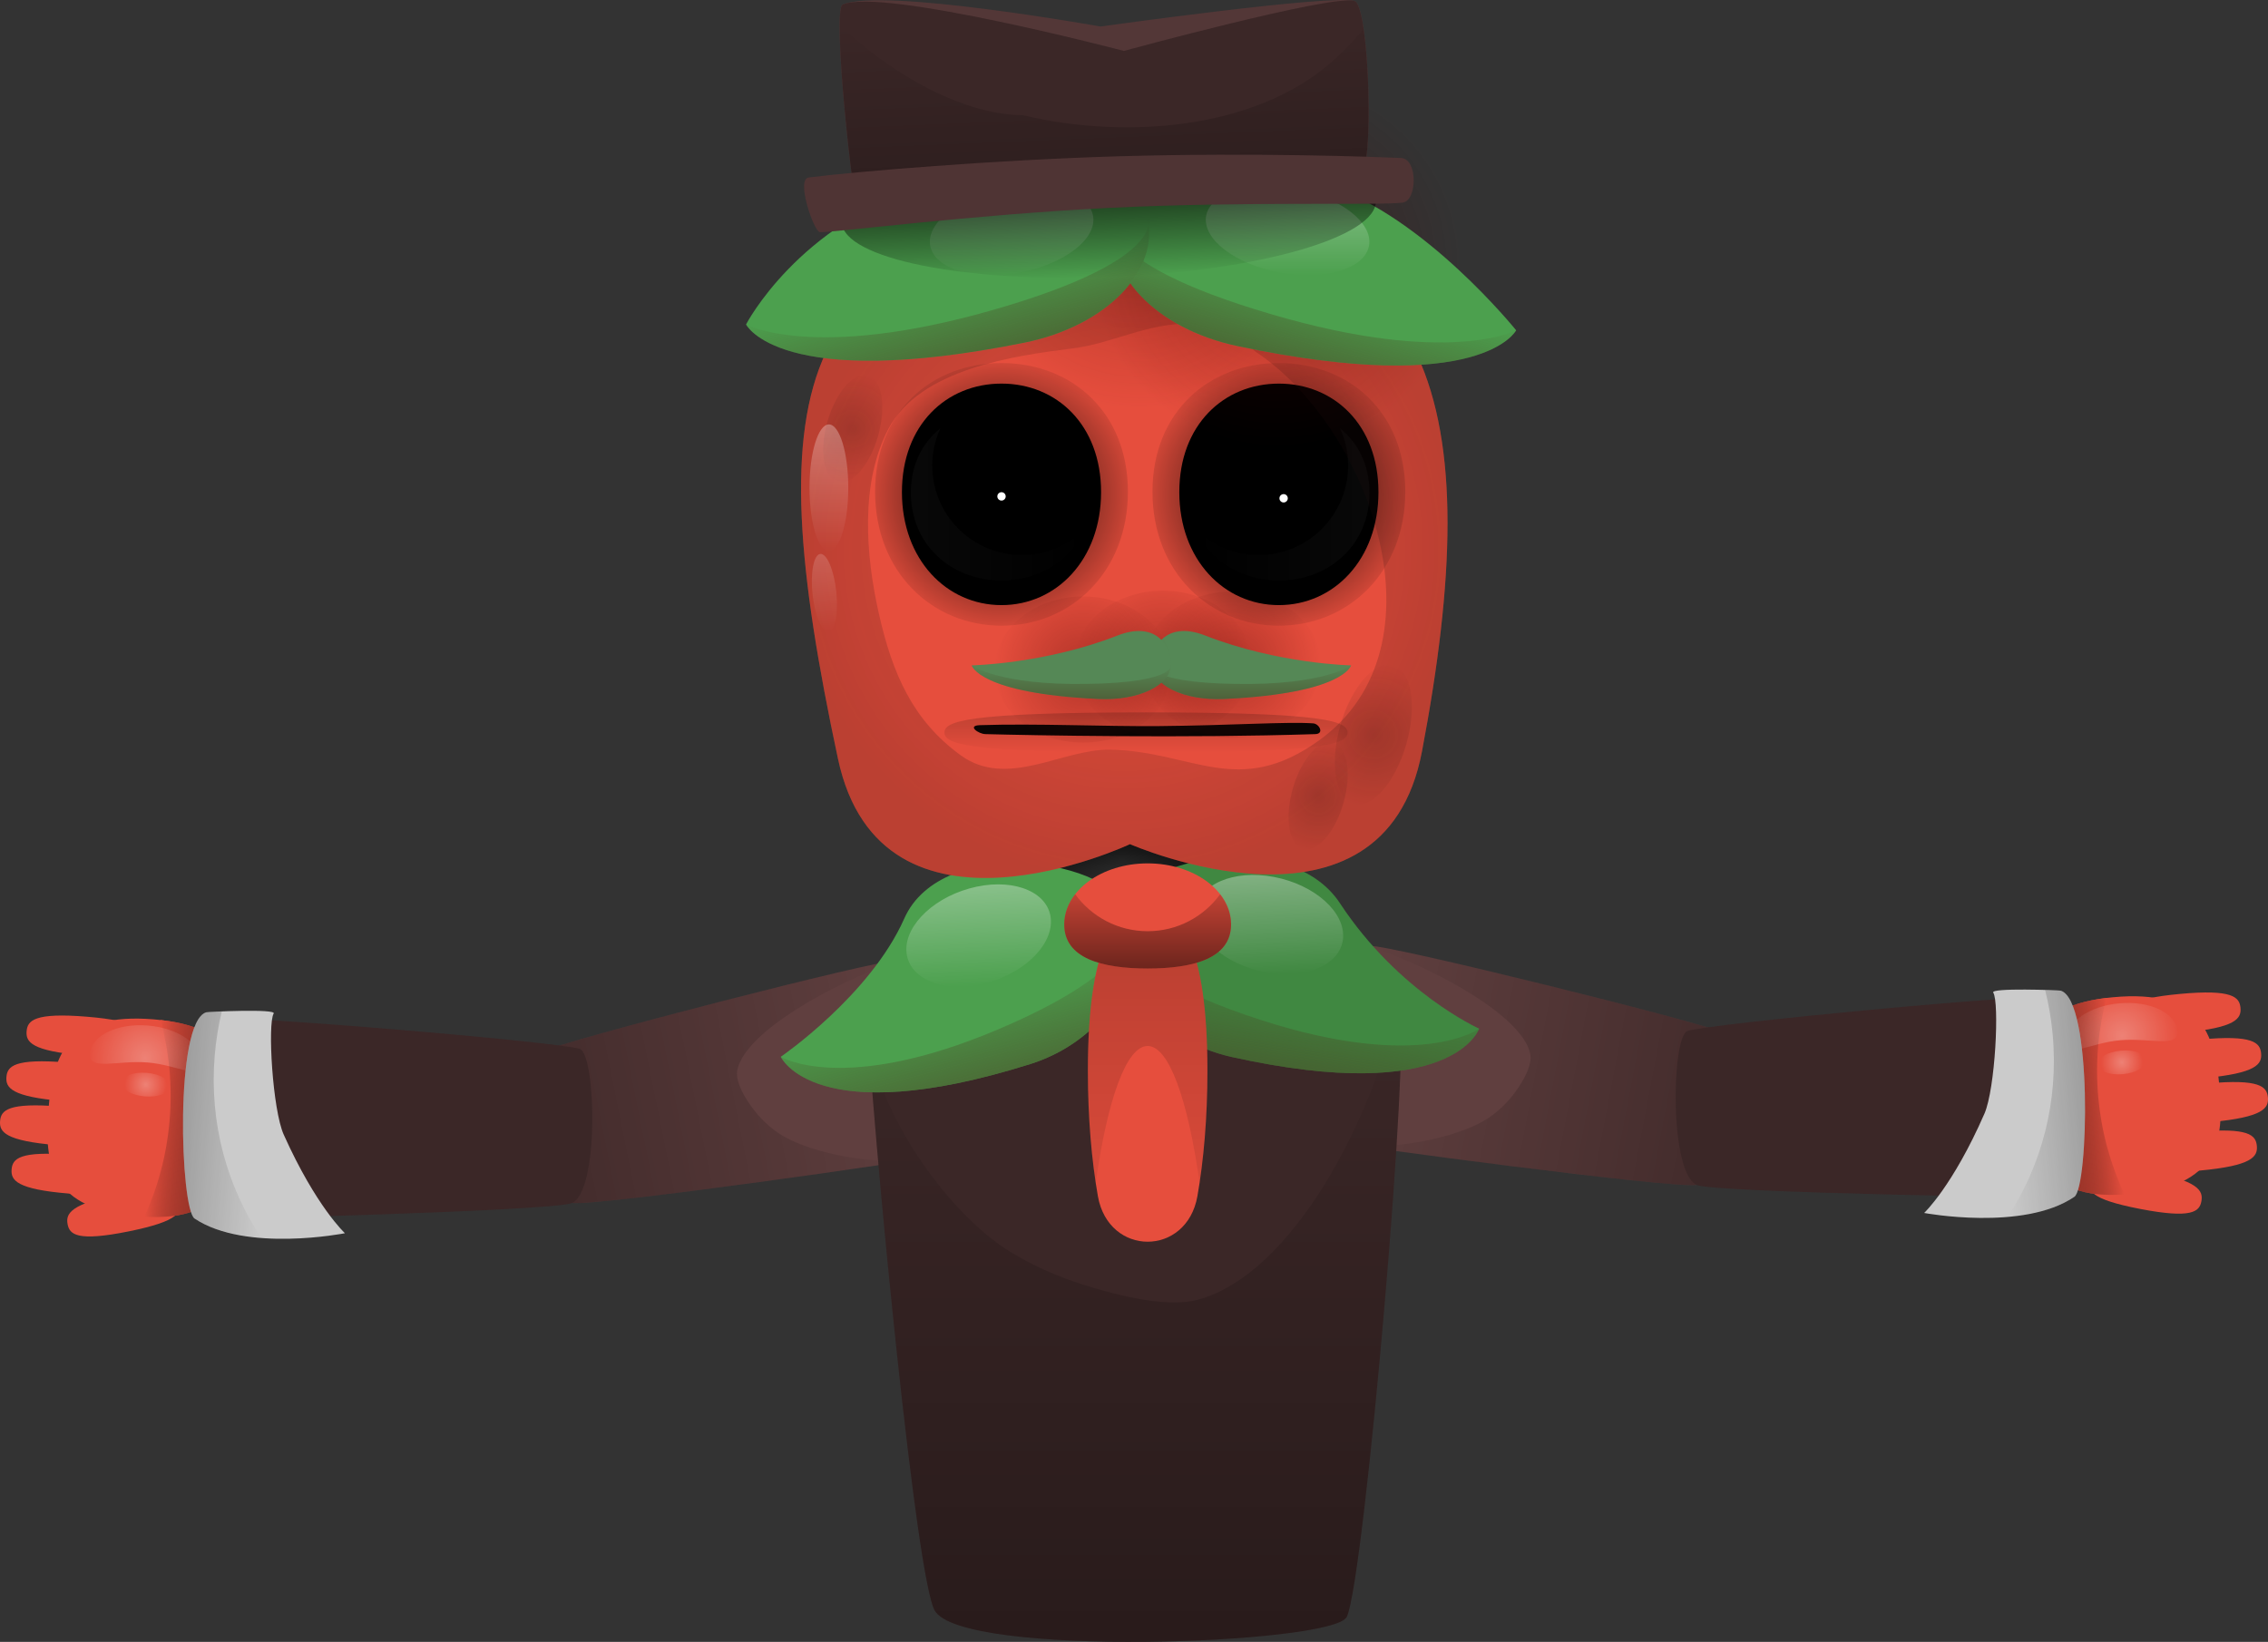 <svg version="1.1" xmlns="http://www.w3.org/2000/svg" xmlns:xlink="http://www.w3.org/1999/xlink" width="559.686" height="405.182" viewBox="0,0,559.686,405.182"><rect x="0" y="0" width="559.686" height="405.182" fill="#333333" stroke="none"/><defs><linearGradient x1="139.097" y1="261.669" x2="118.492" y2="259.977" gradientUnits="userSpaceOnUse" id="color-1"><stop offset="0" stop-color="#000000" stop-opacity="0.242"/><stop offset="1" stop-color="#e64e3d"/></linearGradient><radialGradient cx="116.716" cy="245.084" r="14.231" gradientUnits="userSpaceOnUse" id="color-2"><stop offset="0" stop-color="#ffffff" stop-opacity="0.29"/><stop offset="1" stop-color="#ffffff" stop-opacity="0"/></radialGradient><radialGradient cx="116.852" cy="251.649" r="5.156" gradientUnits="userSpaceOnUse" id="color-3"><stop offset="0" stop-color="#ffffff" stop-opacity="0.29"/><stop offset="1" stop-color="#ffffff" stop-opacity="0"/></radialGradient><linearGradient x1="306.607" y1="245.031" x2="214.315" y2="263.566" gradientUnits="userSpaceOnUse" id="color-4"><stop offset="0" stop-color="#000000" stop-opacity="0"/><stop offset="1" stop-color="#000000" stop-opacity="0.311"/></linearGradient><linearGradient x1="147.64" y1="262.129" x2="125.646" y2="260.323" gradientUnits="userSpaceOnUse" id="color-5"><stop offset="0" stop-color="#000000" stop-opacity="0"/><stop offset="1" stop-color="#000000" stop-opacity="0.222"/></linearGradient><linearGradient x1="582.345" y1="256.403" x2="602.933" y2="254.508" gradientUnits="userSpaceOnUse" id="color-6"><stop offset="0" stop-color="#000000" stop-opacity="0.242"/><stop offset="1" stop-color="#e64e3d"/></linearGradient><radialGradient cx="604.561" cy="239.598" r="14.231" gradientUnits="userSpaceOnUse" id="color-7"><stop offset="0" stop-color="#ffffff" stop-opacity="0.29"/><stop offset="1" stop-color="#ffffff" stop-opacity="0"/></radialGradient><radialGradient cx="604.49" cy="246.164" r="5.156" gradientUnits="userSpaceOnUse" id="color-8"><stop offset="0" stop-color="#ffffff" stop-opacity="0.29"/><stop offset="1" stop-color="#ffffff" stop-opacity="0"/></radialGradient><linearGradient x1="414.679" y1="241.423" x2="507.15" y2="259.045" gradientUnits="userSpaceOnUse" id="color-9"><stop offset="0" stop-color="#000000" stop-opacity="0"/><stop offset="1" stop-color="#000000" stop-opacity="0.311"/></linearGradient><linearGradient x1="573.807" y1="256.948" x2="595.782" y2="254.925" gradientUnits="userSpaceOnUse" id="color-10"><stop offset="0" stop-color="#000000" stop-opacity="0"/><stop offset="1" stop-color="#000000" stop-opacity="0.222"/></linearGradient><linearGradient x1="360.93" y1="231.975" x2="360.93" y2="389.167" gradientUnits="userSpaceOnUse" id="color-11"><stop offset="0" stop-color="#000000" stop-opacity="0"/><stop offset="1" stop-color="#000000" stop-opacity="0.311"/></linearGradient><radialGradient cx="357.737" cy="195.955" r="24.249" gradientUnits="userSpaceOnUse" id="color-12"><stop offset="0" stop-color="#5a5a5a"/><stop offset="1" stop-color="#272727"/></radialGradient><linearGradient x1="357.737" y1="185.851" x2="357.737" y2="213.098" gradientUnits="userSpaceOnUse" id="color-13"><stop offset="0" stop-color="#000000"/><stop offset="1" stop-color="#000000" stop-opacity="0"/></linearGradient><linearGradient x1="401.089" y1="223.756" x2="397.098" y2="248.586" gradientUnits="userSpaceOnUse" id="color-14"><stop offset="0" stop-color="#4a4323" stop-opacity="0"/><stop offset="1" stop-color="#4a4323" stop-opacity="0.561"/></linearGradient><linearGradient x1="393.529" y1="199.738" x2="394.819" y2="224.563" gradientUnits="userSpaceOnUse" id="color-15"><stop offset="0" stop-color="#ffffff" stop-opacity="0.339"/><stop offset="1" stop-color="#ffffff" stop-opacity="0"/></linearGradient><linearGradient x1="316.699" y1="226.987" x2="323.248" y2="251.373" gradientUnits="userSpaceOnUse" id="color-16"><stop offset="0" stop-color="#4a4323" stop-opacity="0"/><stop offset="1" stop-color="#4a4323" stop-opacity="0.561"/></linearGradient><linearGradient x1="321.734" y1="202.437" x2="323.025" y2="227.262" gradientUnits="userSpaceOnUse" id="color-17"><stop offset="0" stop-color="#ffffff" stop-opacity="0.339"/><stop offset="1" stop-color="#ffffff" stop-opacity="0"/></linearGradient><linearGradient x1="364.087" y1="304.039" x2="364.087" y2="208.074" gradientUnits="userSpaceOnUse" id="color-18"><stop offset="0" stop-color="#000000" stop-opacity="0"/><stop offset="1" stop-color="#000000" stop-opacity="0.207"/></linearGradient><linearGradient x1="364.087" y1="197.05" x2="364.087" y2="222.987" gradientUnits="userSpaceOnUse" id="color-19"><stop offset="0" stop-color="#000000" stop-opacity="0"/><stop offset="1" stop-color="#000000" stop-opacity="0.529"/></linearGradient><linearGradient x1="363.675" y1="159.793" x2="363.675" y2="169.732" gradientUnits="userSpaceOnUse" id="color-20"><stop offset="0" stop-color="#0b0403" stop-opacity="0.19"/><stop offset="1" stop-color="#0b0403" stop-opacity="0"/></linearGradient><radialGradient cx="384.931" cy="148.002" r="21.929" gradientUnits="userSpaceOnUse" id="color-21"><stop offset="0" stop-color="#4c0000" stop-opacity="0.335"/><stop offset="1" stop-color="#4c0000" stop-opacity="0"/></radialGradient><radialGradient cx="367.841" cy="147.786" r="21.929" gradientUnits="userSpaceOnUse" id="color-22"><stop offset="0" stop-color="#4c0000" stop-opacity="0.335"/><stop offset="1" stop-color="#4c0000" stop-opacity="0"/></radialGradient><linearGradient x1="389.682" y1="147.945" x2="389.682" y2="156.512" gradientUnits="userSpaceOnUse" id="color-23"><stop offset="0" stop-color="#4a4323" stop-opacity="0"/><stop offset="1" stop-color="#4a4323" stop-opacity="0.561"/></linearGradient><radialGradient cx="348.173" cy="149.213" r="21.929" gradientUnits="userSpaceOnUse" id="color-24"><stop offset="0" stop-color="#4c0000" stop-opacity="0.335"/><stop offset="1" stop-color="#4c0000" stop-opacity="0"/></radialGradient><linearGradient x1="345.264" y1="147.945" x2="345.264" y2="156.512" gradientUnits="userSpaceOnUse" id="color-25"><stop offset="0" stop-color="#4a4323" stop-opacity="0"/><stop offset="1" stop-color="#4a4323" stop-opacity="0.561"/></linearGradient><radialGradient cx="396.47" cy="105.983" r="35.528" gradientUnits="userSpaceOnUse" id="color-26"><stop offset="0" stop-color="#000000"/><stop offset="1" stop-color="#000000" stop-opacity="0"/></radialGradient><linearGradient x1="418.833" y1="108.462" x2="375.944" y2="108.462" gradientUnits="userSpaceOnUse" id="color-27"><stop offset="0" stop-color="#272727" stop-opacity="0.214"/><stop offset="1" stop-color="#272727" stop-opacity="0"/></linearGradient><radialGradient cx="328.02" cy="105.983" r="35.528" gradientUnits="userSpaceOnUse" id="color-28"><stop offset="0" stop-color="#000000"/><stop offset="1" stop-color="#000000" stop-opacity="0"/></radialGradient><linearGradient x1="305.658" y1="108.462" x2="348.547" y2="108.462" gradientUnits="userSpaceOnUse" id="color-29"><stop offset="0" stop-color="#272727" stop-opacity="0.214"/><stop offset="1" stop-color="#272727" stop-opacity="0"/></linearGradient><radialGradient cx="358.322" cy="119.546" r="81.103" gradientUnits="userSpaceOnUse" id="color-30"><stop offset="0" stop-color="#240c0a" stop-opacity="0"/><stop offset="1" stop-color="#240c0a" stop-opacity="0.218"/></radialGradient><radialGradient cx="419.78" cy="165.286" r="17.853" gradientUnits="userSpaceOnUse" id="color-31"><stop offset="0" stop-color="#240c0a" stop-opacity="0.19"/><stop offset="1" stop-color="#240c0a" stop-opacity="0"/></radialGradient><radialGradient cx="406.16" cy="180.355" r="13.705" gradientUnits="userSpaceOnUse" id="color-32"><stop offset="0" stop-color="#240c0a" stop-opacity="0.19"/><stop offset="1" stop-color="#240c0a" stop-opacity="0"/></radialGradient><radialGradient cx="291.311" cy="89.801" r="13.705" gradientUnits="userSpaceOnUse" id="color-33"><stop offset="0" stop-color="#240c0a" stop-opacity="0.19"/><stop offset="1" stop-color="#240c0a" stop-opacity="0"/></radialGradient><linearGradient x1="285.421" y1="88.72" x2="285.421" y2="120.009" gradientUnits="userSpaceOnUse" id="color-34"><stop offset="0" stop-color="#ffffff" stop-opacity="0.298"/><stop offset="1" stop-color="#ffffff" stop-opacity="0"/></linearGradient><linearGradient x1="283.302" y1="120.686" x2="285.332" y2="139.833" gradientUnits="userSpaceOnUse" id="color-35"><stop offset="0" stop-color="#ffffff" stop-opacity="0.161"/><stop offset="1" stop-color="#ffffff" stop-opacity="0"/></linearGradient><radialGradient cx="396.086" cy="48.964" r="45.723" gradientUnits="userSpaceOnUse" id="color-36"><stop offset="0" stop-color="#4c0000" stop-opacity="0.335"/><stop offset="1" stop-color="#4c0000" stop-opacity="0"/></radialGradient><radialGradient cx="361.848" cy="39.065" r="45.723" gradientUnits="userSpaceOnUse" id="color-37"><stop offset="0" stop-color="#4c0000" stop-opacity="0.335"/><stop offset="1" stop-color="#4c0000" stop-opacity="0"/></radialGradient><linearGradient x1="405.683" y1="51.417" x2="399.772" y2="73.157" gradientUnits="userSpaceOnUse" id="color-38"><stop offset="0" stop-color="#4a4323" stop-opacity="0"/><stop offset="1" stop-color="#4a4323" stop-opacity="0.561"/></linearGradient><linearGradient x1="398.619" y1="29.964" x2="398.619" y2="51.895" gradientUnits="userSpaceOnUse" id="color-39"><stop offset="0" stop-color="#ffffff" stop-opacity="0.339"/><stop offset="1" stop-color="#ffffff" stop-opacity="0"/></linearGradient><linearGradient x1="314.436" y1="50.4" x2="320.161" y2="72.189" gradientUnits="userSpaceOnUse" id="color-40"><stop offset="0" stop-color="#4a4323" stop-opacity="0"/><stop offset="1" stop-color="#4a4323" stop-opacity="0.561"/></linearGradient><linearGradient x1="330.519" y1="29.964" x2="330.519" y2="51.895" gradientUnits="userSpaceOnUse" id="color-41"><stop offset="0" stop-color="#ffffff" stop-opacity="0.339"/><stop offset="1" stop-color="#ffffff" stop-opacity="0"/></linearGradient><linearGradient x1="353.851" y1="20.032" x2="355.159" y2="52.338" gradientUnits="userSpaceOnUse" id="color-42"><stop offset="0" stop-color="#000000"/><stop offset="1" stop-color="#000000" stop-opacity="0"/></linearGradient><linearGradient x1="352.831" y1="-12.584" x2="354.747" y2="34.748" gradientUnits="userSpaceOnUse" id="color-43"><stop offset="0" stop-color="#000000" stop-opacity="0"/><stop offset="1" stop-color="#000000" stop-opacity="0.258"/></linearGradient></defs><g transform="translate(-80.874,16.015)"><g stroke-miterlimit="10"><g stroke="#000000" stroke-width="0"><g><path d="M110.979,278.471c12.776,-2.59 13.66,-0.591 14.131,2.001c0.471,2.592 0.35,4.795 -12.426,7.385c-12.776,2.59 -14.662,0.794 -15.133,-1.798c-0.471,-2.592 0.652,-4.998 13.428,-7.588z" fill="#e64e3d"/><path d="M115.383,240.761c-0.216,2.632 -0.901,4.725 -13.855,3.661c-12.954,-1.064 -14.304,-3.323 -14.088,-5.955c0.216,-2.632 1.917,-4.641 14.871,-3.578c12.954,1.064 13.288,3.239 13.072,5.872z" fill="#e64e3d"/><path d="M110.404,252.056c-0.216,2.632 -0.901,4.725 -13.855,3.661c-12.954,-1.064 -14.304,-3.323 -14.088,-5.955c0.216,-2.632 1.917,-4.641 14.871,-3.578c12.954,1.064 13.288,3.239 13.072,5.872z" fill="#e64e3d"/><path d="M108.837,262.929c-0.216,2.632 -0.901,4.725 -13.855,3.661c-12.954,-1.064 -14.304,-3.323 -14.088,-5.955c0.216,-2.632 1.917,-4.641 14.871,-3.578c12.954,1.064 13.288,3.239 13.072,5.872z" fill="#e64e3d"/><path d="M111.682,274.867c-0.216,2.632 -0.901,4.725 -13.855,3.661c-12.954,-1.064 -14.304,-3.323 -14.088,-5.955c0.216,-2.632 1.917,-4.641 14.871,-3.578c12.954,1.064 13.288,3.239 13.072,5.872z" fill="#e64e3d"/><path d="M139.097,261.669c-1.102,13.419 -2.839,24.228 -24.29,22.467c-21.452,-1.761 -23.085,-12.847 -21.983,-26.266c1.102,-13.419 4.521,-24.09 25.973,-22.329c21.452,1.761 21.402,12.709 20.301,26.128z" fill="#e64e3d"/><path d="M139.097,261.669c-1.072,13.057 -2.745,23.644 -22.598,22.582c3.362,-7.322 5.535,-15.38 6.237,-23.926c0.702,-8.546 -0.128,-16.85 -2.251,-24.622c19.76,2.191 19.684,12.908 18.612,25.966z" fill="url(#color-1)"/></g><g><path d="M117.3,246.185c-7.531,-0.618 -14.585,2.209 -14.221,-2.221c0.364,-4.43 6.764,-7.52 14.295,-6.902c7.531,0.618 13.341,4.711 12.978,9.141c-0.364,4.43 -5.52,0.6 -13.051,-0.018z" fill="url(#color-2)"/><path d="M116.613,254.556c-3.333,-0.274 -5.929,-1.797 -5.797,-3.402c0.132,-1.605 2.941,-2.685 6.274,-2.411c3.333,0.274 5.929,1.797 5.797,3.402c-0.132,1.605 -2.941,2.685 -6.274,2.411z" fill="url(#color-3)"/></g></g><g stroke="#000000" stroke-width="0"><path d="M222.161,280.854c-7.351,-0.971 -11.445,-35.279 -7.691,-37.276c5.01,-2.665 83.756,-22.968 87.471,-22.477c8.115,1.072 14.3,45.152 8.302,48.343c-1.44,0.766 -81.979,12.216 -88.081,11.41z" fill="#603f3f"/><path d="M214.469,243.578c5.01,-2.665 83.756,-22.968 87.471,-22.477c0.126,0.017 0.251,0.044 0.376,0.081c-15.697,5.342 -37.355,17.288 -39.463,26.739c-0.575,2.579 1.259,5.878 2.672,8.009c1.949,2.938 4.183,5.458 7.573,7.767c5.893,4.014 20.473,7.753 32.845,6.548c-16.976,2.757 -78.482,11.31 -83.784,10.61c-7.351,-0.971 -11.445,-35.279 -7.691,-37.276z" fill="url(#color-4)"/></g><g stroke="#000000" stroke-width="0"><path d="M221.741,280.959c-5.911,1.827 -87.114,4.123 -88.647,3.61c-6.385,-2.138 -6.628,-46.723 1.233,-49.153c3.599,-1.113 84.306,5.639 89.639,7.425c3.996,1.338 4.896,35.918 -2.225,38.119z" fill="#3b2727"/><g><path d="M166,288.32c0,0 -24.441,4.839 -37.109,-3.624c-3.534,-2.361 -4.992,-48.466 2.869,-50.896c0.431,-0.133 17.435,-0.922 16.653,0.304c-1.53,2.4 -0.288,23.734 2.484,29.899c8.006,17.803 15.103,24.317 15.103,24.317z" fill="#cbcbcb"/><path d="M128.89,284.696c-3.534,-2.361 -4.992,-48.466 2.869,-50.896c0.128,-0.039 1.707,-0.136 3.847,-0.221c-0.85,3.54 -1.441,7.195 -1.749,10.944c-1.365,16.621 3.062,32.329 11.535,44.983c-5.901,-0.45 -11.959,-1.775 -16.502,-4.81z" fill="url(#color-5)"/></g></g><g stroke="#000000" stroke-width="0"><g><path d="M610.628,272.926c12.801,2.464 13.948,4.858 13.502,7.455c-0.445,2.596 -2.314,4.411 -15.114,1.947c-12.801,-2.464 -12.943,-4.665 -12.498,-7.261c0.445,-2.596 1.309,-4.604 14.11,-2.14z" fill="#e64e3d"/><path d="M605.852,235.262c-0.242,-2.63 0.071,-4.809 13.013,-6.001c12.943,-1.192 14.663,0.8 14.906,3.43c0.242,2.63 -1.086,4.903 -14.029,6.094c-12.943,1.192 -13.648,-0.894 -13.89,-3.524z" fill="#e64e3d"/><path d="M623.955,240.507c12.943,-1.192 14.663,0.8 14.906,3.43c0.242,2.63 -1.086,4.903 -14.029,6.094c-12.943,1.192 -13.648,-0.894 -13.89,-3.524c-0.242,-2.63 0.071,-4.809 13.013,-6.001z" fill="#e64e3d"/><path d="M625.63,251.364c12.943,-1.192 14.663,0.8 14.906,3.43c0.242,2.63 -1.086,4.903 -14.029,6.094c-12.943,1.192 -13.648,-0.894 -13.89,-3.524c-0.242,-2.63 0.071,-4.809 13.013,-6.001z" fill="#e64e3d"/><path d="M622.902,263.329c12.943,-1.192 14.663,0.8 14.906,3.43c0.242,2.63 -1.086,4.903 -14.029,6.094c-12.943,1.192 -13.648,-0.894 -13.89,-3.524c-0.242,-2.63 0.071,-4.809 13.013,-6.001z" fill="#e64e3d"/><path d="M602.386,230.076c21.433,-1.973 24.958,8.663 26.193,22.071c1.234,13.408 -0.289,24.509 -21.722,26.482c-21.433,1.973 -23.277,-8.818 -24.511,-22.226c-1.234,-13.408 -1.392,-24.354 20.041,-26.328z" fill="#e64e3d"/><path d="M600.7,230.255c-2.046,7.793 -2.793,16.105 -2.007,24.644c0.786,8.539 3.038,16.575 6.473,23.863c-19.841,1.258 -21.619,-9.312 -22.82,-22.358c-1.201,-13.046 -1.383,-23.762 18.354,-26.149z" fill="url(#color-6)"/></g><g><path d="M590.937,240.852c-0.408,-4.426 5.362,-8.576 12.886,-9.269c7.525,-0.693 13.955,2.334 14.362,6.76c0.408,4.426 -6.674,1.669 -14.198,2.361c-7.525,0.693 -12.643,4.574 -13.051,0.147z" fill="url(#color-7)"/><path d="M598.46,246.72c-0.148,-1.604 2.433,-3.152 5.763,-3.459c3.331,-0.307 6.15,0.745 6.298,2.349c0.148,1.604 -2.433,3.152 -5.763,3.459c-3.331,0.307 -6.15,-0.745 -6.298,-2.349z" fill="url(#color-8)"/></g></g><g stroke="#000000" stroke-width="0"><path d="M499.475,276.409c-6.094,0.867 -86.742,-9.786 -88.19,-10.538c-6.03,-3.131 -0.281,-47.27 7.823,-48.423c3.71,-0.528 82.653,18.995 87.689,21.61c3.773,1.96 0.019,36.306 -7.322,37.35z" fill="#603f3f"/><path d="M499.475,276.409c-5.295,0.753 -66.882,-7.192 -83.885,-9.78c12.384,1.082 26.926,-2.801 32.779,-6.873c3.368,-2.343 5.576,-4.885 7.496,-7.842c1.393,-2.145 3.194,-5.462 2.593,-8.035c-2.201,-9.43 -23.976,-21.16 -39.725,-26.347c0.125,-0.038 0.25,-0.067 0.376,-0.084c3.71,-0.528 82.653,18.995 87.689,21.61c3.773,1.96 0.019,36.306 -7.322,37.35z" fill="url(#color-9)"/></g><g stroke="#000000" stroke-width="0"><path d="M497.294,238.415c5.315,-1.839 85.951,-9.388 89.561,-8.311c7.885,2.352 8.082,46.937 1.719,49.139c-1.528,0.529 -82.749,-0.964 -88.678,-2.733c-7.143,-2.131 -6.584,-36.717 -2.602,-38.095z" fill="#3b2727"/><g><path d="M570.569,258.855c2.711,-6.192 3.742,-27.538 2.188,-29.922c-0.794,-1.218 16.217,-0.598 16.649,-0.469c7.885,2.352 6.883,48.47 3.373,50.865c-12.584,8.588 -37.072,3.991 -37.072,3.991c0,0 7.032,-6.584 14.861,-24.465z" fill="#cbcbcb"/><path d="M576.326,284.301c8.348,-12.737 12.618,-28.488 11.089,-45.095c-0.345,-3.746 -0.972,-7.395 -1.857,-10.926c2.141,0.064 3.721,0.145 3.849,0.183c7.885,2.352 6.883,48.47 3.373,50.865c-4.513,3.08 -10.557,4.464 -16.454,4.973z" fill="url(#color-10)"/></g></g><path d="M413.222,383.002c-3.257,6.761 -95.303,10.176 -101.716,-1.621c-5.324,-9.792 -17.703,-145.569 -16.454,-148.163c5.204,-10.804 123.954,-13.671 131.034,-0.648c3.241,5.962 -8.517,141.409 -12.864,150.433z" fill="#3b2727" stroke="#000000" stroke-width="0"/><path d="M413.222,383.002c-3.257,6.761 -95.303,10.176 -101.716,-1.621c-4.626,-8.509 -14.579,-112.142 -16.29,-140.863c3.354,20.694 20.823,43.555 34.44,52.055c7.835,4.891 15.613,7.817 24.337,10.152c6.327,1.694 15.935,3.733 22.39,2.025c23.654,-6.259 43.556,-45.393 49.293,-72.776c0.163,0.195 0.3,0.393 0.41,0.595c3.241,5.962 -8.517,141.409 -12.864,150.433z" fill="url(#color-11)" stroke="#000000" stroke-width="0"/><path d="M381.986,206.059c0,0 -4.238,6.13 -24.617,6.981c-19.276,0.805 -23.882,-6.981 -23.882,-6.981v-20.208h48.499v20.208z" fill="url(#color-12)" stroke="#000000" stroke-width="0"/><path d="M381.986,206.059c0,0 -4.238,6.13 -24.617,6.981c-19.276,0.805 -23.882,-6.981 -23.882,-6.981v-20.208h48.499v20.208z" fill="url(#color-13)" stroke="#000000" stroke-width="0"/><g stroke="#000000" stroke-width="0"><g><path d="M356.283,210.468c2.366,-14.719 42.576,-22.86 55.247,-3.598c14.547,22.113 34.371,30.963 34.371,30.963c0,0 -6.414,19.122 -61.072,6.99c-18.42,-4.089 -30.912,-19.636 -28.546,-34.355z" fill="#408841"/><path d="M391.858,235.64c39.681,12.869 54.044,2.194 54.044,2.194c0,0 -6.414,19.122 -61.072,6.99c-18.42,-4.089 -30.912,-19.636 -28.546,-34.355c0.153,-0.952 -6.434,11.548 35.574,25.172z" fill="url(#color-14)"/></g><path d="M412.302,215.588c-0.602,6.489 -9.206,10.211 -19.218,8.312c-10.012,-1.899 -17.64,-8.698 -17.039,-15.188c0.602,-6.489 9.206,-10.211 19.218,-8.312c10.012,1.899 17.64,8.698 17.039,15.188z" fill="url(#color-15)"/></g><g stroke="#000000" stroke-width="0"><g><path d="M304.029,210.65c9.287,-20.931 52.019,-15.127 55.901,-0.672c3.882,14.455 -6.943,30.988 -24.858,36.613c-53.16,16.691 -61.529,-1.806 -61.529,-1.806c0,0 22.036,-15.09 30.486,-34.135z" fill="#4ca04e"/><path d="M327.123,238.04c40.411,-17.109 32.556,-28.998 32.807,-28.063c3.882,14.455 -6.943,30.988 -24.858,36.613c-53.16,16.691 -61.529,-1.806 -61.529,-1.806c0,0 15.408,9.417 53.58,-6.744z" fill="url(#color-16)"/></g><path d="M304.688,219.802c-1.272,-6.41 5.617,-13.824 15.388,-16.559c9.771,-2.735 18.723,0.244 19.996,6.654c1.272,6.41 -5.617,13.824 -15.388,16.559c-9.771,2.735 -18.723,-0.244 -19.996,-6.654z" fill="url(#color-17)"/></g><g stroke="#000000" stroke-width="0"><g><path d="M351.806,279.173c-1.561,-8.849 -2.471,-19.479 -2.471,-30.914c0,-30.807 6.604,-40.186 14.751,-40.186c8.147,0 14.751,9.379 14.751,40.186c0,11.435 -0.91,22.065 -2.471,30.914c-2.644,14.991 -21.917,14.991 -24.561,0z" fill="#e64e3d"/><path d="M349.335,248.259c0,-30.807 6.604,-40.186 14.751,-40.186c8.147,0 14.751,9.379 14.751,40.186c0,10.053 -0.703,19.485 -1.934,27.631c-2.876,-20.467 -7.546,-33.777 -12.817,-33.777c-5.272,0 -9.941,13.31 -12.817,33.777c-1.231,-8.146 -1.934,-17.578 -1.934,-27.631z" fill="url(#color-18)"/></g><g><path d="M364.087,197.05c11.37,0 20.587,6.75 20.587,15.076c0,8.326 -9.217,10.861 -20.587,10.861c-11.37,0 -20.587,-2.535 -20.587,-10.861c0,-8.326 9.217,-15.076 20.587,-15.076z" fill="#e64e3d"/><path d="M346.199,204.658c4.014,5.532 10.531,9.129 17.888,9.129c7.357,0 13.874,-3.597 17.888,-9.129c1.718,2.202 2.699,4.751 2.699,7.468c0,8.326 -9.217,10.861 -20.587,10.861c-11.37,0 -20.587,-2.535 -20.587,-10.861c0,-2.717 0.982,-5.266 2.699,-7.468z" fill="url(#color-19)"/></g></g><path d="M431.782,169.419c-9.549,50.309 -72.057,22.887 -72.057,22.887c0,0 -61.354,28.968 -72.057,-21.056c-19.878,-92.907 -11.994,-130.547 72.057,-132.747c76.854,-2.012 88.069,46.554 72.057,130.916z" fill="#e64e3d" stroke="#000000" stroke-width="0"/><path d="M363.675,159.793c44.652,0 49.731,2.225 49.731,4.969c0,2.745 -5.079,4.969 -49.731,4.969c-44.652,0 -49.731,-2.225 -49.731,-4.969c0,-2.745 5.079,-4.969 49.731,-4.969z" fill="url(#color-20)" stroke="#000000" stroke-width="0"/><path d="M405.457,165.148c-31.769,1.04 -69.959,0.306 -81.431,0c-1.707,-0.046 -4.59,-2.102 -1.349,-2.209c13.922,-0.456 30.657,0.351 44.34,0.227c17.867,-0.162 31.6,-1.132 37.934,-0.668c1.507,0.11 2.774,2.576 0.506,2.65z" fill="#0b0403" stroke="#000000" stroke-width="0"/><path d="M384.931,166.036c-12.111,0 -21.929,-8.074 -21.929,-18.034c0,-9.96 9.818,-18.034 21.929,-18.034c12.111,0 21.929,8.074 21.929,18.034c0,9.96 -9.818,18.034 -21.929,18.034z" fill="url(#color-21)" stroke="#000000" stroke-width="0"/><path d="M367.841,165.82c-12.111,0 -21.929,-8.074 -21.929,-18.034c0,-9.96 9.818,-18.034 21.929,-18.034c12.111,0 21.929,8.074 21.929,18.034c0,9.96 -9.818,18.034 -21.929,18.034z" fill="url(#color-22)" stroke="#000000" stroke-width="0"/><path d="M378.259,140.809c17.993,7.038 36.028,7.379 36.028,7.379c0,0 -1.746,6.925 -31.335,8.287c-9.971,0.459 -17.807,-3.436 -17.807,-8.514c0,-5.078 4.095,-10.68 13.114,-7.152z" fill="#558856" stroke="#000000" stroke-width="0"/><path d="M365.146,147.961c0,-0.328 -2.393,4.433 20.709,4.802c21.822,0.348 28.433,-4.574 28.433,-4.574c0,0 -1.746,6.925 -31.335,8.287c-9.971,0.459 -17.807,-3.436 -17.807,-8.514z" fill="url(#color-23)" stroke="#000000" stroke-width="0"/><path d="M326.245,149.213c0,-9.96 9.818,-18.034 21.929,-18.034c12.111,0 21.929,8.074 21.929,18.034c0,9.96 -9.818,18.034 -21.929,18.034c-12.111,0 -21.929,-8.074 -21.929,-18.034z" fill="url(#color-24)" stroke="#000000" stroke-width="0"/><path d="M369.8,147.961c0,5.078 -7.836,8.973 -17.807,8.514c-29.589,-1.362 -31.335,-8.287 -31.335,-8.287c0,0 18.035,-0.341 36.028,-7.379c9.019,-3.528 13.114,2.073 13.114,7.152z" fill="#558856" stroke="#000000" stroke-width="0"/><path d="M369.8,147.961c0,5.078 -7.836,8.973 -17.807,8.514c-29.589,-1.362 -31.335,-8.287 -31.335,-8.287c0,0 6.611,4.923 28.433,4.574c23.102,-0.369 20.709,-5.13 20.709,-4.802z" fill="url(#color-25)" stroke="#000000" stroke-width="0"/><path d="M365.273,105.329c0,-19.709 13.967,-31.757 31.197,-31.757c17.23,0 31.197,12.048 31.197,31.757c0,19.709 -13.967,33.066 -31.197,33.066c-17.23,0 -31.197,-13.358 -31.197,-33.066z" fill="url(#color-26)" stroke="#000000" stroke-width="0"/><path d="M396.47,78.651c13.57,0 24.571,10.16 24.571,26.78c0,16.62 -11.001,27.884 -24.571,27.884c-13.57,0 -24.571,-11.264 -24.571,-27.884c0,-16.62 11.001,-26.78 24.571,-26.78z" fill="#000000" stroke="#000000" stroke-width="0"/><g><g fill="none" stroke="none" stroke-width="1" font-family="sans-serif" font-weight="normal" font-size="12" text-anchor="start"/><path d="M396.47,127.241c-9.192,0 -17.089,-4.853 -20.526,-12.664c3.99,3.945 9.474,6.38 15.528,6.38c12.198,0 22.086,-9.888 22.086,-22.086c0,-3.279 -0.714,-6.39 -1.996,-9.188c4.468,3.6 7.27,9.033 7.27,15.871c0,12.926 -10.012,21.688 -22.362,21.688z" fill="url(#color-27)" stroke="#000000" stroke-width="0"/></g><path d="M359.217,105.329c0,19.709 -13.967,33.066 -31.197,33.066c-17.23,0 -31.197,-13.358 -31.197,-33.066c0,-19.709 13.967,-31.757 31.197,-31.757c17.23,0 31.197,12.048 31.197,31.757z" fill="url(#color-28)" stroke="#000000" stroke-width="0"/><path d="M352.591,105.431c0,16.62 -11.001,27.884 -24.571,27.884c-13.57,0 -24.571,-11.264 -24.571,-27.884c0,-16.62 11.001,-26.78 24.571,-26.78c13.57,0 24.571,10.16 24.571,26.78z" fill="#000000" stroke="#000000" stroke-width="0"/><g><g fill="none" stroke="none" stroke-width="1" font-family="sans-serif" font-weight="normal" font-size="12" text-anchor="start"/><path d="M328.02,127.241c-12.35,0 -22.362,-8.761 -22.362,-21.688c0,-6.839 2.802,-12.271 7.27,-15.871c-1.282,2.798 -1.996,5.909 -1.996,9.188c0,12.198 9.888,22.086 22.086,22.086c6.054,0 11.538,-2.435 15.528,-6.38c-3.438,7.811 -11.334,12.664 -20.526,12.664z" fill="url(#color-29)" stroke="#000000" stroke-width="0"/></g><g stroke="#000000" stroke-width="0"><path d="M431.782,169.419c-9.549,50.309 -72.057,22.887 -72.057,22.887c0,0 -61.354,28.968 -72.057,-21.056c-19.878,-92.907 -11.994,-130.547 72.057,-132.747c76.854,-2.012 88.069,46.554 72.057,130.916zM389.772,70.001c-0.44,-0.201 -0.858,-0.41 -1.259,-0.623c-2.099,-1.802 -4.54,-3.216 -7.212,-4.132c-1.772,-0.751 -3.86,-1.274 -6.693,-1.355c-10.372,-0.297 -19.196,4.844 -28.923,6.057c-14.722,1.836 -37.749,5.135 -45.512,19.774c-7.092,13.374 -5.681,31.291 -2.405,45.754c3.336,14.729 8.308,26.217 20.108,34.842c11.533,8.43 25.12,-1.51 36.854,-1.333c20.316,0.308 31.622,12.179 51.727,-2.342c32.053,-23.15 12.37,-77.126 -15.592,-95.767z" fill="url(#color-30)"/><path d="M411.639,162.96c2.709,-9.481 8.549,-16.125 13.045,-14.84c4.496,1.285 5.945,10.012 3.236,19.492c-2.709,9.481 -8.549,16.125 -13.045,14.84c-4.496,-1.285 -5.945,-10.011 -3.236,-19.492z" fill="url(#color-31)"/><path d="M409.925,167.177c3.451,0.986 4.564,7.685 2.484,14.963c-2.079,7.278 -6.563,12.378 -10.014,11.392c-3.451,-0.986 -4.564,-7.685 -2.484,-14.963c2.079,-7.278 6.563,-12.378 10.014,-11.392z" fill="url(#color-32)"/><path d="M285.062,88.015c2.079,-7.278 6.563,-12.378 10.014,-11.392c3.451,0.986 4.564,7.685 2.484,14.963c-2.079,7.278 -6.563,12.378 -10.014,11.392c-3.451,-0.986 -4.563,-7.685 -2.484,-14.963z" fill="url(#color-33)"/></g><path d="M285.421,88.72c2.643,0 4.785,7.004 4.785,15.644c0,8.64 -2.142,15.644 -4.785,15.644c-2.643,0 -4.785,-7.004 -4.785,-15.644c0,-8.64 2.142,-15.644 4.785,-15.644z" fill="url(#color-34)" stroke="#000000" stroke-width="0"/><path d="M281.388,130.57c-0.561,-5.287 0.296,-9.713 1.913,-9.884c1.617,-0.171 3.383,3.976 3.944,9.263c0.561,5.287 -0.296,9.713 -1.913,9.884c-1.617,0.171 -3.383,-3.976 -3.944,-9.263z" fill="url(#color-35)" stroke="#000000" stroke-width="0"/><g stroke="#000000" stroke-width="0"><g><g><path d="M440.207,60.962c-6.872,25.273 -32.197,40.39 -56.565,33.764c-24.367,-6.626 -38.55,-32.486 -31.677,-57.759c6.872,-25.273 32.197,-40.39 56.565,-33.764c24.367,6.626 38.55,32.486 31.677,57.759z" fill="url(#color-36)"/><path d="M405.969,51.062c-6.872,25.273 -32.197,40.39 -56.565,33.764c-24.367,-6.626 -38.55,-32.486 -31.677,-57.759c6.872,-25.273 32.197,-40.39 56.565,-33.764c24.367,6.626 38.55,32.486 31.677,57.759z" fill="url(#color-37)"/><path d="M408.645,29.725c23.809,7.726 46.379,35.772 46.379,35.772c0,0 -8.292,16.617 -68.765,3.885c-20.38,-4.291 -33.458,-18.461 -29.953,-31.348c3.504,-12.887 28.531,-16.036 52.34,-8.31z" fill="#4ca04e"/><path d="M394.659,61.549c43.667,12.823 60.364,3.948 60.364,3.948c0,0 -8.292,16.617 -68.765,3.885c-20.38,-4.291 -33.458,-18.461 -29.953,-31.348c0.227,-0.833 -7.874,9.939 38.354,23.515z" fill="url(#color-38)"/></g><path d="M418.71,44.636c-1.051,5.698 -10.898,8.658 -21.994,6.611c-11.096,-2.047 -19.239,-8.325 -18.188,-14.023c1.051,-5.698 10.898,-8.658 21.994,-6.611c11.096,2.047 19.239,8.325 18.188,14.023z" fill="url(#color-39)"/></g><g><g><path d="M363.927,37.441c3.394,12.916 -9.805,26.974 -30.221,31.09c-60.58,12.213 -68.729,-4.474 -68.729,-4.474c0,0 12.868,-24.889 44.641,-34.456c31.773,-9.567 50.916,-5.076 54.309,7.841z" fill="#4ca04e"/><path d="M363.927,37.441c3.394,12.916 -9.805,26.974 -30.221,31.09c-60.58,12.213 -68.729,-4.474 -68.729,-4.474c0,0 16.621,9.018 60.396,-3.43c46.343,-13.178 38.335,-24.02 38.554,-23.185z" fill="url(#color-40)"/></g><path d="M328.616,30.613c11.096,-2.047 20.943,0.913 21.994,6.611c1.051,5.698 -7.092,11.976 -18.188,14.023c-11.096,2.047 -20.943,-0.913 -21.994,-6.611c-1.051,-5.698 7.092,-11.976 18.188,-14.023z" fill="url(#color-41)"/></g></g><g stroke="#000000" stroke-width="0"><path d="M288.608,38.853c-0.361,-8.921 28.849,-17.347 65.243,-18.821c36.394,-1.473 66.19,4.564 66.551,13.485c0.361,8.921 -28.849,17.347 -65.243,18.821c-36.394,1.473 -66.19,-4.564 -66.551,-13.485z" fill="url(#color-42)"/><g><g><g><path d="M416.843,26.502c-5.047,2.185 -31.714,-2.088 -60.683,0.245c-29.161,2.348 -60.617,11.292 -63.311,10.42c-1.241,-0.401 -6.771,-50.866 -4.012,-52.06c9.732,-4.213 63.616,5.424 63.616,5.424c0,0 57.334,-8.031 62.678,-6.303c3.713,1.201 4.742,40.961 1.711,42.274z" fill="#533737"/><path d="M416.843,26.502c-5.047,2.185 -31.714,-2.088 -60.683,0.245c-29.161,2.348 -60.617,11.292 -63.311,10.42c-1.241,-0.401 -6.771,-50.866 -4.012,-52.06c9.732,-4.213 69.376,11.443 69.376,11.443c0,0 51.575,-14.049 56.919,-12.321c3.713,1.201 4.742,40.961 1.711,42.274z" fill="#3b2727"/></g><path d="M416.843,26.502c-5.047,2.185 -31.714,-2.088 -60.683,0.245c-29.161,2.348 -60.617,11.292 -63.311,10.42c-1.016,-0.329 -4.904,-34.188 -4.77,-47.13c10.911,10.764 29.165,22.219 45.244,22.386c26.61,6.312 59.22,3.137 77.749,-14.587c2.401,-2.296 4.51,-4.521 6.313,-6.735c1.722,11.735 1.736,34.415 -0.541,35.4z" fill="url(#color-43)"/></g><path d="M427.04,33.984c-5.919,0.756 -38.787,-0.362 -72.389,1.3c-33.824,1.673 -68.375,6.124 -71.461,5.994c-1.422,-0.06 -5.988,-13.081 -2.753,-13.494c11.413,-1.457 46.167,-4.356 76.64,-5.234c33.874,-0.976 63.396,0.161 69.516,0.42c4.253,0.18 4,10.56 0.446,11.013z" fill="#4f3434"/></g></g><path d="M326.991,106.483c0,-0.57 0.462,-1.032 1.032,-1.032c0.57,0 1.032,0.462 1.032,1.032c0,0.57 -0.462,1.032 -1.032,1.032c-0.57,0 -1.032,-0.462 -1.032,-1.032z" fill="#ffffff" stroke="none" stroke-width="0.5"/><path d="M396.607,106.955c0,-0.57 0.462,-1.032 1.032,-1.032c0.57,0 1.032,0.462 1.032,1.032c0,0.57 -0.462,1.032 -1.032,1.032c-0.57,0 -1.032,-0.462 -1.032,-1.032z" fill="#ffffff" stroke="none" stroke-width="0.5"/></g></g></svg>